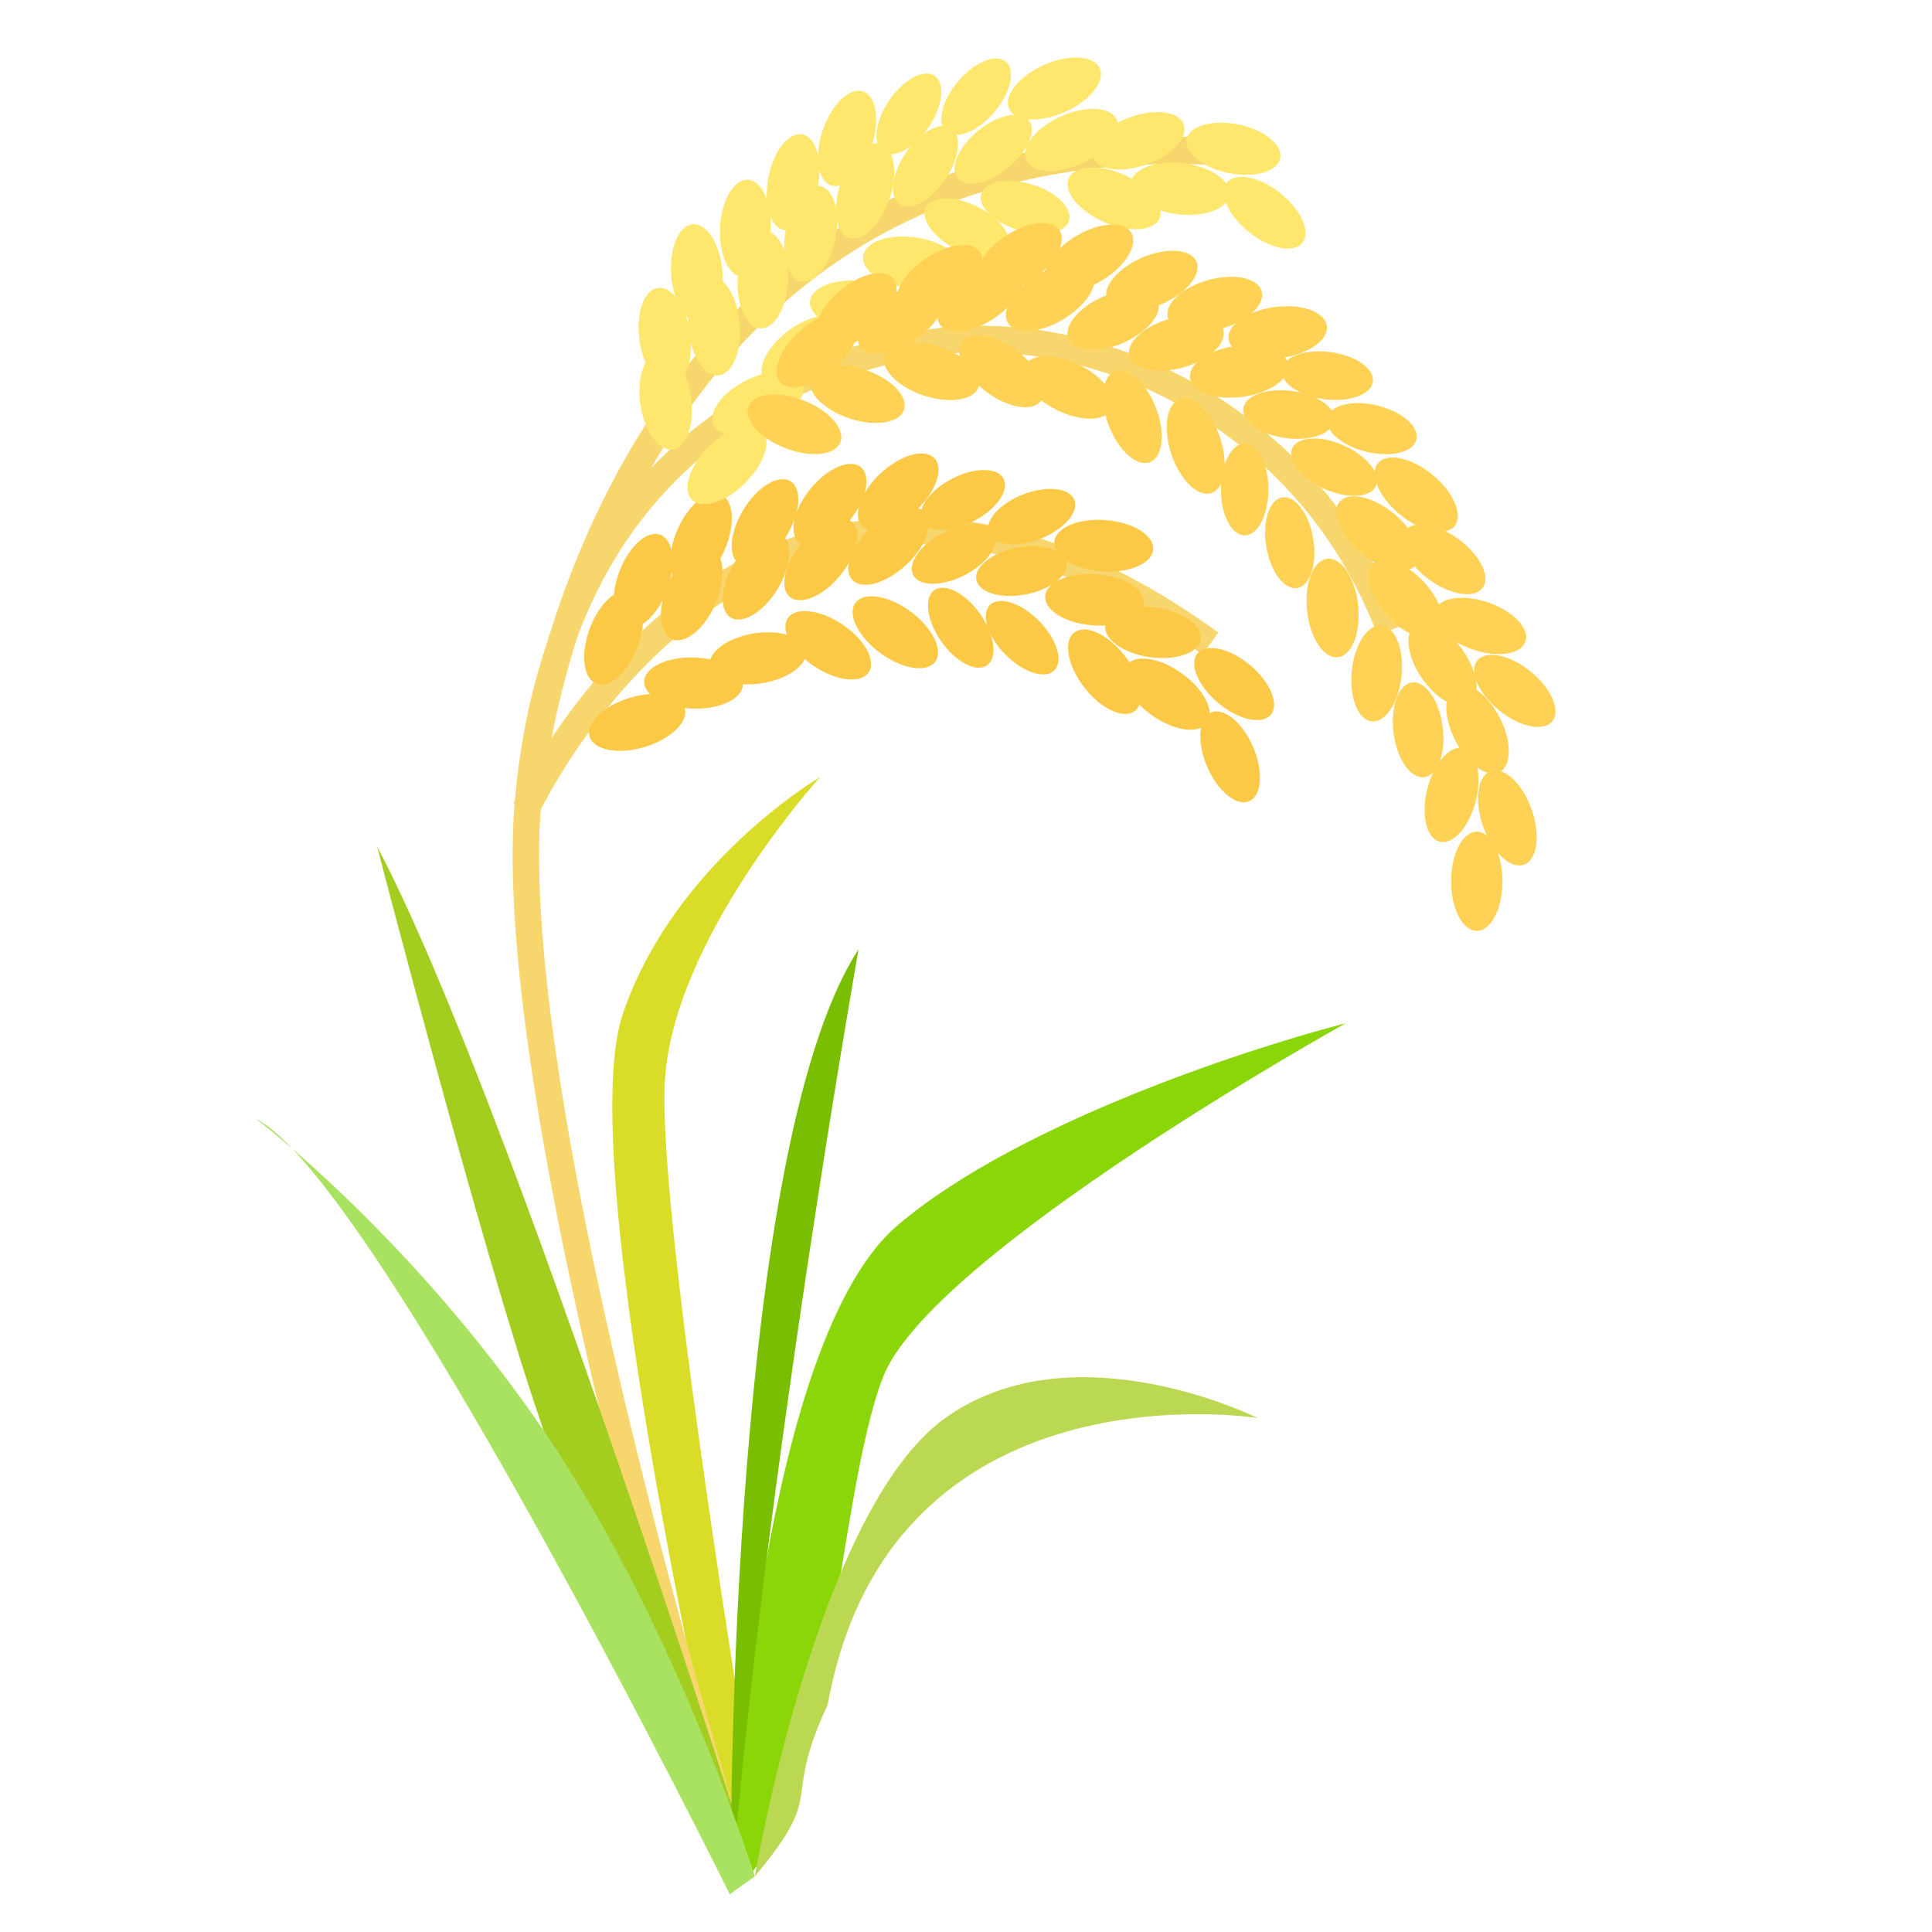 <?xml version="1.0" encoding="utf-8"?>
<!-- Generator: Adobe Illustrator 15.0.2, SVG Export Plug-In . SVG Version: 6.00 Build 0)  -->
<!DOCTYPE svg PUBLIC "-//W3C//DTD SVG 1.1//EN" "http://www.w3.org/Graphics/SVG/1.1/DTD/svg11.dtd">
<svg version="1.1" id="レイヤー_1" xmlns="http://www.w3.org/2000/svg" xmlns:xlink="http://www.w3.org/1999/xlink" x="0px"
	 y="0px" width="64px" height="64px" viewBox="0 0 64 64" enable-background="new 0 0 64 64" xml:space="preserve">
<path fill="#D9DD28" d="M24.09,60.695c0,0-5.158-22.053-3.466-27.082c1.691-5.028,6.539-7.869,6.539-7.869
	s-4.861,5.355-5.138,10.058c-0.277,4.703,3.19,25.244,3.19,25.244L24.09,60.695z"/>
<path fill="none" stroke="#F7D66D" stroke-width="0.877" stroke-miterlimit="10" d="M24.556,62.223c0,0-8.015-25.541-7.057-35.758
	c0.993-10.591,7.672-14.063,12.869-15.044c5.435-1.027,12.869,2.051,15.67,9.458"/>
<path fill="none" stroke="#F7D66D" stroke-width="0.901" stroke-miterlimit="10" d="M17.419,26.806c0,0,7.573-16.384,22.677-5.488"
	/>
<path fill="none" stroke="#F7D66D" stroke-width="0.901" stroke-miterlimit="10" d="M17.665,25.338c0,0,2.573-21.302,22.598-20.323
	"/>
<path fill="#A3CE20" d="M25.002,62.162c0,0-8.128-25.852-12.508-34.115c0,0,3.406,13.148,5.353,18.867
	C19.794,52.631,21.718,59.832,25.002,62.162z"/>
<path fill="#8BD609" d="M24.173,62.746c0,0,0.697-18.021,5.563-22.158c4.126-3.508,12.128-5.996,14.842-6.691
	c0,0-13.747,7.637-15.328,11.725C27.668,49.711,27.551,60.295,24.173,62.746z"/>
<path fill="#79BF00" d="M24.208,62.746c0,0-0.211-24.486,4.233-31.299C28.441,31.447,25.327,49.031,24.208,62.746z"/>
<path fill="#A9E260" d="M24.173,62.746c0,0-11.679-23.619-15.693-25.686c0,0,5.13,3.883,9.527,10.326
	c4.397,6.441,6.996,14.775,6.996,14.775L24.173,62.746z"/>
<path fill="#BBD852" d="M25.002,62.162c0,0,2.053-12.146,6.312-15.189c4.258-3.041,10.34,0,10.34,0s-12.166-1.945-14.233,9.49
	C25.839,59.869,27.444,59.223,25.002,62.162z"/>
<g>
	<g>
		
			<ellipse transform="matrix(0.938 0.348 -0.348 0.938 8.607 -5.751)" fill="#FCC947" cx="20.328" cy="21.105" rx="0.847" ry="1.634"/>
		
			<ellipse transform="matrix(0.916 0.401 -0.401 0.916 9.815 -7.539)" fill="#FCC947" cx="22.913" cy="19.673" rx="0.852" ry="1.642"/>
		
			<ellipse transform="matrix(0.853 0.521 -0.521 0.853 13.624 -10.258)" fill="#FCC947" cx="25.05" cy="19.095" rx="0.836" ry="1.611"/>
		
			<ellipse transform="matrix(0.773 0.635 -0.635 0.773 17.933 -13.049)" fill="#FCC947" cx="27.188" cy="18.517" rx="0.835" ry="1.612"/>
		
			<ellipse transform="matrix(0.68 0.733 -0.733 0.68 22.685 -15.791)" fill="#FCC947" cx="29.436" cy="18.097" rx="0.851" ry="1.643"/>
		
			<ellipse transform="matrix(0.462 0.887 -0.887 0.462 33.27 -18.159)" fill="#FCC947" cx="31.603" cy="18.344" rx="0.788" ry="1.521"/>
		
			<ellipse transform="matrix(0.19 0.982 -0.982 0.19 45.976 -17.916)" fill="#FCC947" cx="33.848" cy="18.912" rx="0.788" ry="1.52"/>
		<path fill="#FCC947" d="M36.198,20.716c-0.905-0.067-1.61-0.502-1.575-0.972c0.036-0.467,0.799-0.792,1.703-0.726
			c0.905,0.068,1.609,0.503,1.572,0.973C37.866,20.46,37.104,20.785,36.198,20.716z"/>
		<path fill="#FCC947" d="M38.077,21.767c-0.87-0.125-1.526-0.594-1.461-1.048c0.066-0.45,0.828-0.715,1.701-0.59
			c0.872,0.128,1.526,0.595,1.461,1.049C39.713,21.63,38.952,21.895,38.077,21.767z"/>
		
			<ellipse transform="matrix(-0.641 0.767 -0.767 -0.641 84.467 5.847)" fill="#FCC947" cx="40.867" cy="22.671" rx="0.82" ry="1.582"/>
		
			<ellipse transform="matrix(-0.919 0.394 -0.394 -0.919 88.065 32.033)" fill="#FCC947" cx="40.748" cy="25.045" rx="0.828" ry="1.599"/>
		
			<ellipse transform="matrix(-0.58 0.815 -0.815 -0.58 79.819 4.823)" fill="#FCC947" cx="38.666" cy="23.001" rx="0.852" ry="1.643"/>
	</g>
	<g>
		
			<ellipse transform="matrix(0.034 -0.999 0.999 0.034 -0.41 44.825)" fill="#FCC947" cx="22.99" cy="22.625" rx="0.847" ry="1.635"/>
		
			<ellipse transform="matrix(-0.288 -0.958 0.958 -0.288 4.25 51.051)" fill="#FCC947" cx="21.111" cy="23.945" rx="0.851" ry="1.642"/>
		<path fill="#FCC947" d="M24.977,20.983c0.876-0.139,1.648,0.118,1.722,0.574c0.071,0.455-0.584,0.937-1.462,1.077
			c-0.88,0.139-1.648-0.119-1.722-0.575C23.441,21.604,24.096,21.122,24.977,20.983z"/>
		
			<ellipse transform="matrix(0.555 -0.832 0.832 0.555 -5.566 32.337)" fill="#FCC947" cx="27.428" cy="21.369" rx="0.835" ry="1.612"/>
		
			<ellipse transform="matrix(0.594 -0.804 0.804 0.594 -4.811 32.36)" fill="#FCC947" cx="29.676" cy="20.949" rx="0.851" ry="1.643"/>
		
			<ellipse transform="matrix(0.819 -0.573 0.573 0.819 -6.168 22.011)" fill="#FCC947" cx="31.843" cy="20.793" rx="0.789" ry="1.521"/>
		
			<ellipse transform="matrix(-0.713 0.701 -0.701 -0.713 72.789 12.443)" fill="#FCC947" cx="33.85" cy="21.105" rx="0.788" ry="1.52"/>
		
			<ellipse transform="matrix(0.791 -0.612 0.612 0.791 -5.962 27.045)" fill="#FCC947" cx="36.585" cy="22.245" rx="0.851" ry="1.642"/>
	</g>
	<g>
		
			<ellipse transform="matrix(0.938 0.348 -0.348 0.938 8.014 -6.206)" fill="#FCC947" cx="21.304" cy="19.232" rx="0.847" ry="1.634"/>
		
			<ellipse transform="matrix(0.916 0.401 -0.401 0.916 9.127 -7.813)" fill="#FCC947" cx="23.219" cy="17.887" rx="0.851" ry="1.642"/>
		
			<ellipse transform="matrix(0.853 0.522 -0.522 0.853 12.75 -10.684)" fill="#FCC947" cx="25.355" cy="17.309" rx="0.836" ry="1.612"/>
		
			<ellipse transform="matrix(0.773 0.634 -0.634 0.773 16.849 -13.642)" fill="#FCC947" cx="27.493" cy="16.73" rx="0.835" ry="1.612"/>
		
			<ellipse transform="matrix(0.68 0.733 -0.733 0.68 21.486 -16.59)" fill="#FCC947" cx="29.741" cy="16.312" rx="0.852" ry="1.643"/>
		
			<ellipse transform="matrix(0.462 0.887 -0.887 0.462 31.841 -19.391)" fill="#FCC947" cx="31.908" cy="16.558" rx="0.789" ry="1.521"/>
		
			<ellipse transform="matrix(0.364 0.931 -0.931 0.364 37.686 -20.917)" fill="#FCC947" cx="34.154" cy="17.126" rx="0.788" ry="1.521"/>
		
			<ellipse transform="matrix(-0.077 0.997 -0.997 -0.077 57.406 -16.988)" fill="#FCC947" cx="36.567" cy="18.082" rx="0.851" ry="1.642"/>
	</g>
</g>
<g>
	<g>
		
			<ellipse transform="matrix(0.99 -0.139 0.139 0.99 -1.629 3.187)" fill="#FFE66C" cx="22.054" cy="13.281" rx="0.847" ry="1.634"/>
		
			<ellipse transform="matrix(0.997 -0.081 0.081 0.997 -0.798 1.954)" fill="#FFE66C" cx="23.651" cy="10.793" rx="0.852" ry="1.643"/>
		
			<ellipse transform="matrix(0.999 0.054 -0.054 0.999 0.541 -1.359)" fill="#FFE66C" cx="25.257" cy="9.271" rx="0.836" ry="1.612"/>
		
			<ellipse transform="matrix(0.981 0.192 -0.192 0.981 1.988 -5.014)" fill="#FFE66C" cx="26.865" cy="7.748" rx="0.835" ry="1.611"/>
		
			<ellipse transform="matrix(0.947 0.323 -0.323 0.947 3.57 -8.908)" fill="#FFE66C" cx="28.645" cy="6.312" rx="0.851" ry="1.642"/>
		
			<ellipse transform="matrix(0.827 0.562 -0.562 0.827 8.387 -16.279)" fill="#FFE66C" cx="30.67" cy="5.501" rx="0.788" ry="1.522"/>
		
			<ellipse transform="matrix(0.633 0.774 -0.774 0.633 15.884 -23.66)" fill="#FFE66C" cx="32.917" cy="4.936" rx="0.789" ry="1.52"/>
		<path fill="#FFE66C" d="M35.84,5.409c-0.827,0.371-1.655,0.322-1.849-0.108c-0.188-0.428,0.328-1.076,1.157-1.446
			c0.827-0.369,1.655-0.321,1.845,0.111C37.188,4.394,36.67,5.041,35.84,5.409z"/>
		<path fill="#FFE66C" d="M37.993,5.443c-0.825,0.302-1.626,0.202-1.782-0.23c-0.155-0.428,0.389-1.022,1.218-1.327
			c0.826-0.3,1.625-0.2,1.781,0.231C39.369,4.547,38.825,5.142,37.993,5.443z"/>
		
			<ellipse transform="matrix(-0.201 0.98 -0.98 -0.201 53.892 -34.142)" fill="#FFE66C" cx="40.876" cy="4.917" rx="0.82" ry="1.582"/>
		
			<ellipse transform="matrix(-0.623 0.782 -0.782 -0.623 73.521 -21.319)" fill="#FFE66C" cx="41.899" cy="7.063" rx="0.828" ry="1.599"/>
		<path fill="#FFE66C" d="M38.99,7.096c-0.896-0.111-1.581-0.579-1.525-1.046c0.061-0.464,0.836-0.753,1.738-0.644
			c0.898,0.113,1.583,0.58,1.524,1.047C40.669,6.92,39.891,7.208,38.99,7.096z"/>
	</g>
	<g>
		
			<ellipse transform="matrix(-0.444 -0.896 0.896 -0.444 24.294 41.792)" fill="#FFE66C" cx="25.119" cy="13.355" rx="0.847" ry="1.635"/>
		
			<ellipse transform="matrix(-0.708 -0.707 0.707 -0.708 30.247 43.336)" fill="#FFE66C" cx="24.091" cy="15.409" rx="0.852" ry="1.642"/>
		
			<ellipse transform="matrix(-0.605 -0.796 0.796 -0.605 33.431 39.845)" fill="#FFE66C" cx="26.595" cy="11.634" rx="0.836" ry="1.611"/>
		
			<ellipse transform="matrix(0.094 -0.996 0.996 0.094 15.662 37.498)" fill="#FFE66C" cx="28.429" cy="10.145" rx="0.835" ry="1.612"/>
		
			<ellipse transform="matrix(0.142 -0.99 0.99 0.142 17.307 37.38)" fill="#FFE66C" cx="30.209" cy="8.71" rx="0.851" ry="1.643"/>
		
			<ellipse transform="matrix(0.449 -0.893 0.893 0.449 10.906 32.781)" fill="#FFE66C" cx="32.043" cy="7.544" rx="0.788" ry="1.521"/>
		<path fill="#FFE66C" d="M33.726,7.619c-0.803-0.246-1.349-0.783-1.221-1.199c0.128-0.416,0.882-0.552,1.688-0.306
			c0.802,0.247,1.349,0.784,1.218,1.201C35.284,7.73,34.528,7.868,33.726,7.619z"/>
		<path fill="#FFE66C" d="M37.251,5.795c0.828,0.366,1.347,1.011,1.158,1.442c-0.191,0.427-1.017,0.479-1.85,0.113
			c-0.827-0.368-1.345-1.012-1.154-1.443C35.593,5.478,36.42,5.426,37.251,5.795z"/>
	</g>
	<g>
		
			<ellipse transform="matrix(0.99 -0.139 0.139 0.99 -1.335 3.16)" fill="#FFE66C" cx="22.025" cy="11.169" rx="0.847" ry="1.635"/>
		
			<ellipse transform="matrix(0.997 -0.082 0.082 0.997 -0.663 1.909)" fill="#FFE66C" cx="23.073" cy="9.077" rx="0.851" ry="1.642"/>
		
			<ellipse transform="matrix(0.999 0.055 -0.055 0.999 0.45 -1.337)" fill="#FFE66C" cx="24.679" cy="7.554" rx="0.836" ry="1.612"/>
		
			<ellipse transform="matrix(0.981 0.192 -0.192 0.981 1.644 -4.928)" fill="#FFE66C" cx="26.287" cy="6.031" rx="0.835" ry="1.612"/>
		
			<ellipse transform="matrix(0.946 0.323 -0.323 0.946 2.993 -8.827)" fill="#FFE66C" cx="28.067" cy="4.595" rx="0.851" ry="1.643"/>
		
			<ellipse transform="matrix(0.828 0.561 -0.561 0.828 7.314 -16.241)" fill="#FFE66C" cx="30.092" cy="3.784" rx="0.789" ry="1.521"/>
		
			<ellipse transform="matrix(0.762 0.647 -0.647 0.762 9.778 -20.172)" fill="#FFE66C" cx="32.339" cy="3.219" rx="0.788" ry="1.521"/>
		
			<ellipse transform="matrix(0.407 0.914 -0.914 0.407 23.383 -30.169)" fill="#FFE66C" cx="34.917" cy="2.916" rx="0.851" ry="1.643"/>
	</g>
</g>
<g>
	<g>
		
			<ellipse transform="matrix(0.659 0.752 -0.752 0.659 17.957 -16.407)" fill="#FFD255" cx="27.064" cy="11.591" rx="0.847" ry="1.633"/>
		
			<ellipse transform="matrix(0.569 0.822 -0.822 0.569 21.554 -19.981)" fill="#FFD255" cx="29.841" cy="10.574" rx="0.846" ry="1.631"/>
		
			<ellipse transform="matrix(0.568 0.823 -0.823 0.568 22.138 -22.473)" fill="#FFD255" cx="32.46" cy="9.835" rx="0.847" ry="1.634"/>
		
			<ellipse transform="matrix(0.519 0.855 -0.855 0.519 25.14 -25.014)" fill="#FFD255" cx="34.799" cy="9.835" rx="0.851" ry="1.642"/>
		
			<ellipse transform="matrix(0.399 0.917 -0.917 0.399 31.87 -27.452)" fill="#FFD255" cx="36.88" cy="10.59" rx="0.836" ry="1.611"/>
		
			<ellipse transform="matrix(0.268 0.964 -0.964 0.268 39.464 -29.232)" fill="#FFD255" cx="38.962" cy="11.345" rx="0.835" ry="1.612"/>
		
			<ellipse transform="matrix(0.135 0.991 -0.991 0.135 47.693 -30.03)" fill="#FFD255" cx="41.042" cy="12.295" rx="0.851" ry="1.642"/>
		
			<ellipse transform="matrix(-0.131 0.991 -0.991 -0.131 61.901 -26.759)" fill="#FFD255" cx="42.675" cy="13.742" rx="0.788" ry="1.522"/>
		
			<ellipse transform="matrix(-0.409 0.912 -0.912 -0.409 76.4 -18.484)" fill="#FFD255" cx="44.186" cy="15.498" rx="0.788" ry="1.521"/>
		
			<ellipse transform="matrix(-0.635 0.772 -0.772 -0.635 88.239 -6.32)" fill="#FFD255" cx="45.611" cy="17.667" rx="0.851" ry="1.642"/>
		
			<ellipse transform="matrix(-0.732 0.681 -0.681 -0.732 94.135 2.663)" fill="#FFD255" cx="46.544" cy="19.834" rx="0.828" ry="1.597"/>
		
			<ellipse transform="matrix(-0.819 0.574 -0.574 -0.819 99.557 12.602)" fill="#FFD255" cx="47.791" cy="22.003" rx="0.82" ry="1.583"/>
		
			<ellipse transform="matrix(-0.89 0.455 -0.455 -0.89 103.484 23.408)" fill="#FFD255" cx="48.922" cy="24.171" rx="0.828" ry="1.599"/>
		
			<ellipse transform="matrix(-0.943 0.334 -0.334 -0.943 106.087 35.939)" fill="#FFD255" cx="49.959" cy="27.074" rx="0.851" ry="1.643"/>
	</g>
	<g>
		
			<ellipse transform="matrix(-0.365 0.931 -0.931 -0.365 49.018 -5.319)" fill="#FFD255" cx="26.323" cy="14.063" rx="0.847" ry="1.634"/>
		
			<ellipse transform="matrix(-0.319 0.948 -0.948 -0.319 49.825 -9.704)" fill="#FFD255" cx="28.398" cy="13.045" rx="0.846" ry="1.631"/>
		
			<ellipse transform="matrix(0.603 -0.798 0.798 0.603 3.365 31.35)" fill="#FFD255" cx="33.167" cy="12.295" rx="0.847" ry="1.635"/>
		
			<ellipse transform="matrix(0.315 -0.949 0.949 0.315 9.471 37.716)" fill="#FFD255" cx="30.869" cy="12.295" rx="0.851" ry="1.642"/>
		
			<ellipse transform="matrix(0.441 -0.898 0.898 0.441 8.253 38.931)" fill="#FFD255" cx="35.366" cy="12.843" rx="0.835" ry="1.612"/>
		
			<ellipse transform="matrix(0.932 -0.362 0.362 0.932 -2.458 14.51)" fill="#FFD255" cx="37.519" cy="13.818" rx="0.835" ry="1.612"/>
		
			<ellipse transform="matrix(0.949 -0.316 0.316 0.949 -2.637 13.273)" fill="#FFD255" cx="39.6" cy="14.767" rx="0.851" ry="1.643"/>
		<ellipse fill="#FFD255" cx="41.231" cy="16.214" rx="0.788" ry="1.521"/>
		
			<ellipse transform="matrix(-0.987 0.163 -0.163 -0.987 87.842 28.747)" fill="#FFD255" cx="42.744" cy="17.97" rx="0.788" ry="1.521"/>
		
			<ellipse transform="matrix(0.994 -0.105 0.105 0.994 -1.874 4.76)" fill="#FFD255" cx="44.168" cy="20.14" rx="0.851" ry="1.642"/>
		
			<ellipse transform="matrix(-0.995 -0.101 0.101 -0.995 88.734 49.11)" fill="#FFD255" cx="45.611" cy="22.307" rx="0.828" ry="1.597"/>
		
			<ellipse transform="matrix(-0.992 0.128 -0.128 -0.992 96.687 42.14)" fill="#FFD255" cx="46.992" cy="24.171" rx="0.82" ry="1.582"/>
		
			<ellipse transform="matrix(-0.969 -0.246 0.246 -0.969 88.172 63.678)" fill="#FFD255" cx="48.057" cy="26.341" rx="0.828" ry="1.599"/>
		<ellipse fill="#FFD255" cx="48.921" cy="29.194" rx="0.851" ry="1.643"/>
	</g>
	<g>
		
			<ellipse transform="matrix(0.659 0.752 -0.752 0.659 17.425 -17.806)" fill="#FFD255" cx="28.341" cy="10.305" rx="0.848" ry="1.634"/>
		
			<ellipse transform="matrix(0.569 0.822 -0.822 0.569 21.051 -21.586)" fill="#FFD255" cx="31.117" cy="9.288" rx="0.846" ry="1.631"/>
		
			<ellipse transform="matrix(0.568 0.823 -0.823 0.568 21.618 -24.075)" fill="#FFD255" cx="33.736" cy="8.549" rx="0.847" ry="1.634"/>
		
			<ellipse transform="matrix(0.519 0.855 -0.855 0.519 24.655 -26.723)" fill="#FFD255" cx="36.076" cy="8.549" rx="0.851" ry="1.642"/>
		
			<ellipse transform="matrix(0.399 0.917 -0.917 0.399 31.463 -29.396)" fill="#FFD255" cx="38.157" cy="9.304" rx="0.836" ry="1.611"/>
		
			<ellipse transform="matrix(0.268 0.964 -0.964 0.268 39.156 -31.403)" fill="#FFD255" cx="40.238" cy="10.06" rx="0.835" ry="1.612"/>
		
			<ellipse transform="matrix(0.135 0.991 -0.991 0.135 47.523 -32.408)" fill="#FFD255" cx="42.319" cy="11.009" rx="0.851" ry="1.642"/>
		
			<ellipse transform="matrix(-0.131 0.991 -0.991 -0.131 62.07 -29.479)" fill="#FFD255" cx="43.951" cy="12.456" rx="0.788" ry="1.522"/>
		
			<ellipse transform="matrix(-0.239 0.971 -0.971 -0.239 70.11 -26.546)" fill="#FFD255" cx="45.461" cy="14.212" rx="0.788" ry="1.52"/>
		
			<ellipse transform="matrix(-0.635 0.772 -0.772 -0.635 89.334 -9.409)" fill="#FFD255" cx="46.888" cy="16.38" rx="0.851" ry="1.642"/>
		
			<ellipse transform="matrix(-0.59 0.807 -0.807 -0.59 91.01 -9.118)" fill="#FFD255" cx="47.82" cy="18.549" rx="0.828" ry="1.597"/>
		
			<ellipse transform="matrix(-0.329 0.945 -0.945 -0.329 84.757 -18.817)" fill="#FFD255" cx="49.066" cy="20.717" rx="0.82" ry="1.582"/>
		
			<ellipse transform="matrix(-0.63 0.777 -0.777 -0.63 99.587 -1.699)" fill="#FFD255" cx="50.198" cy="22.885" rx="0.828" ry="1.598"/>
	</g>
</g>
</svg>
